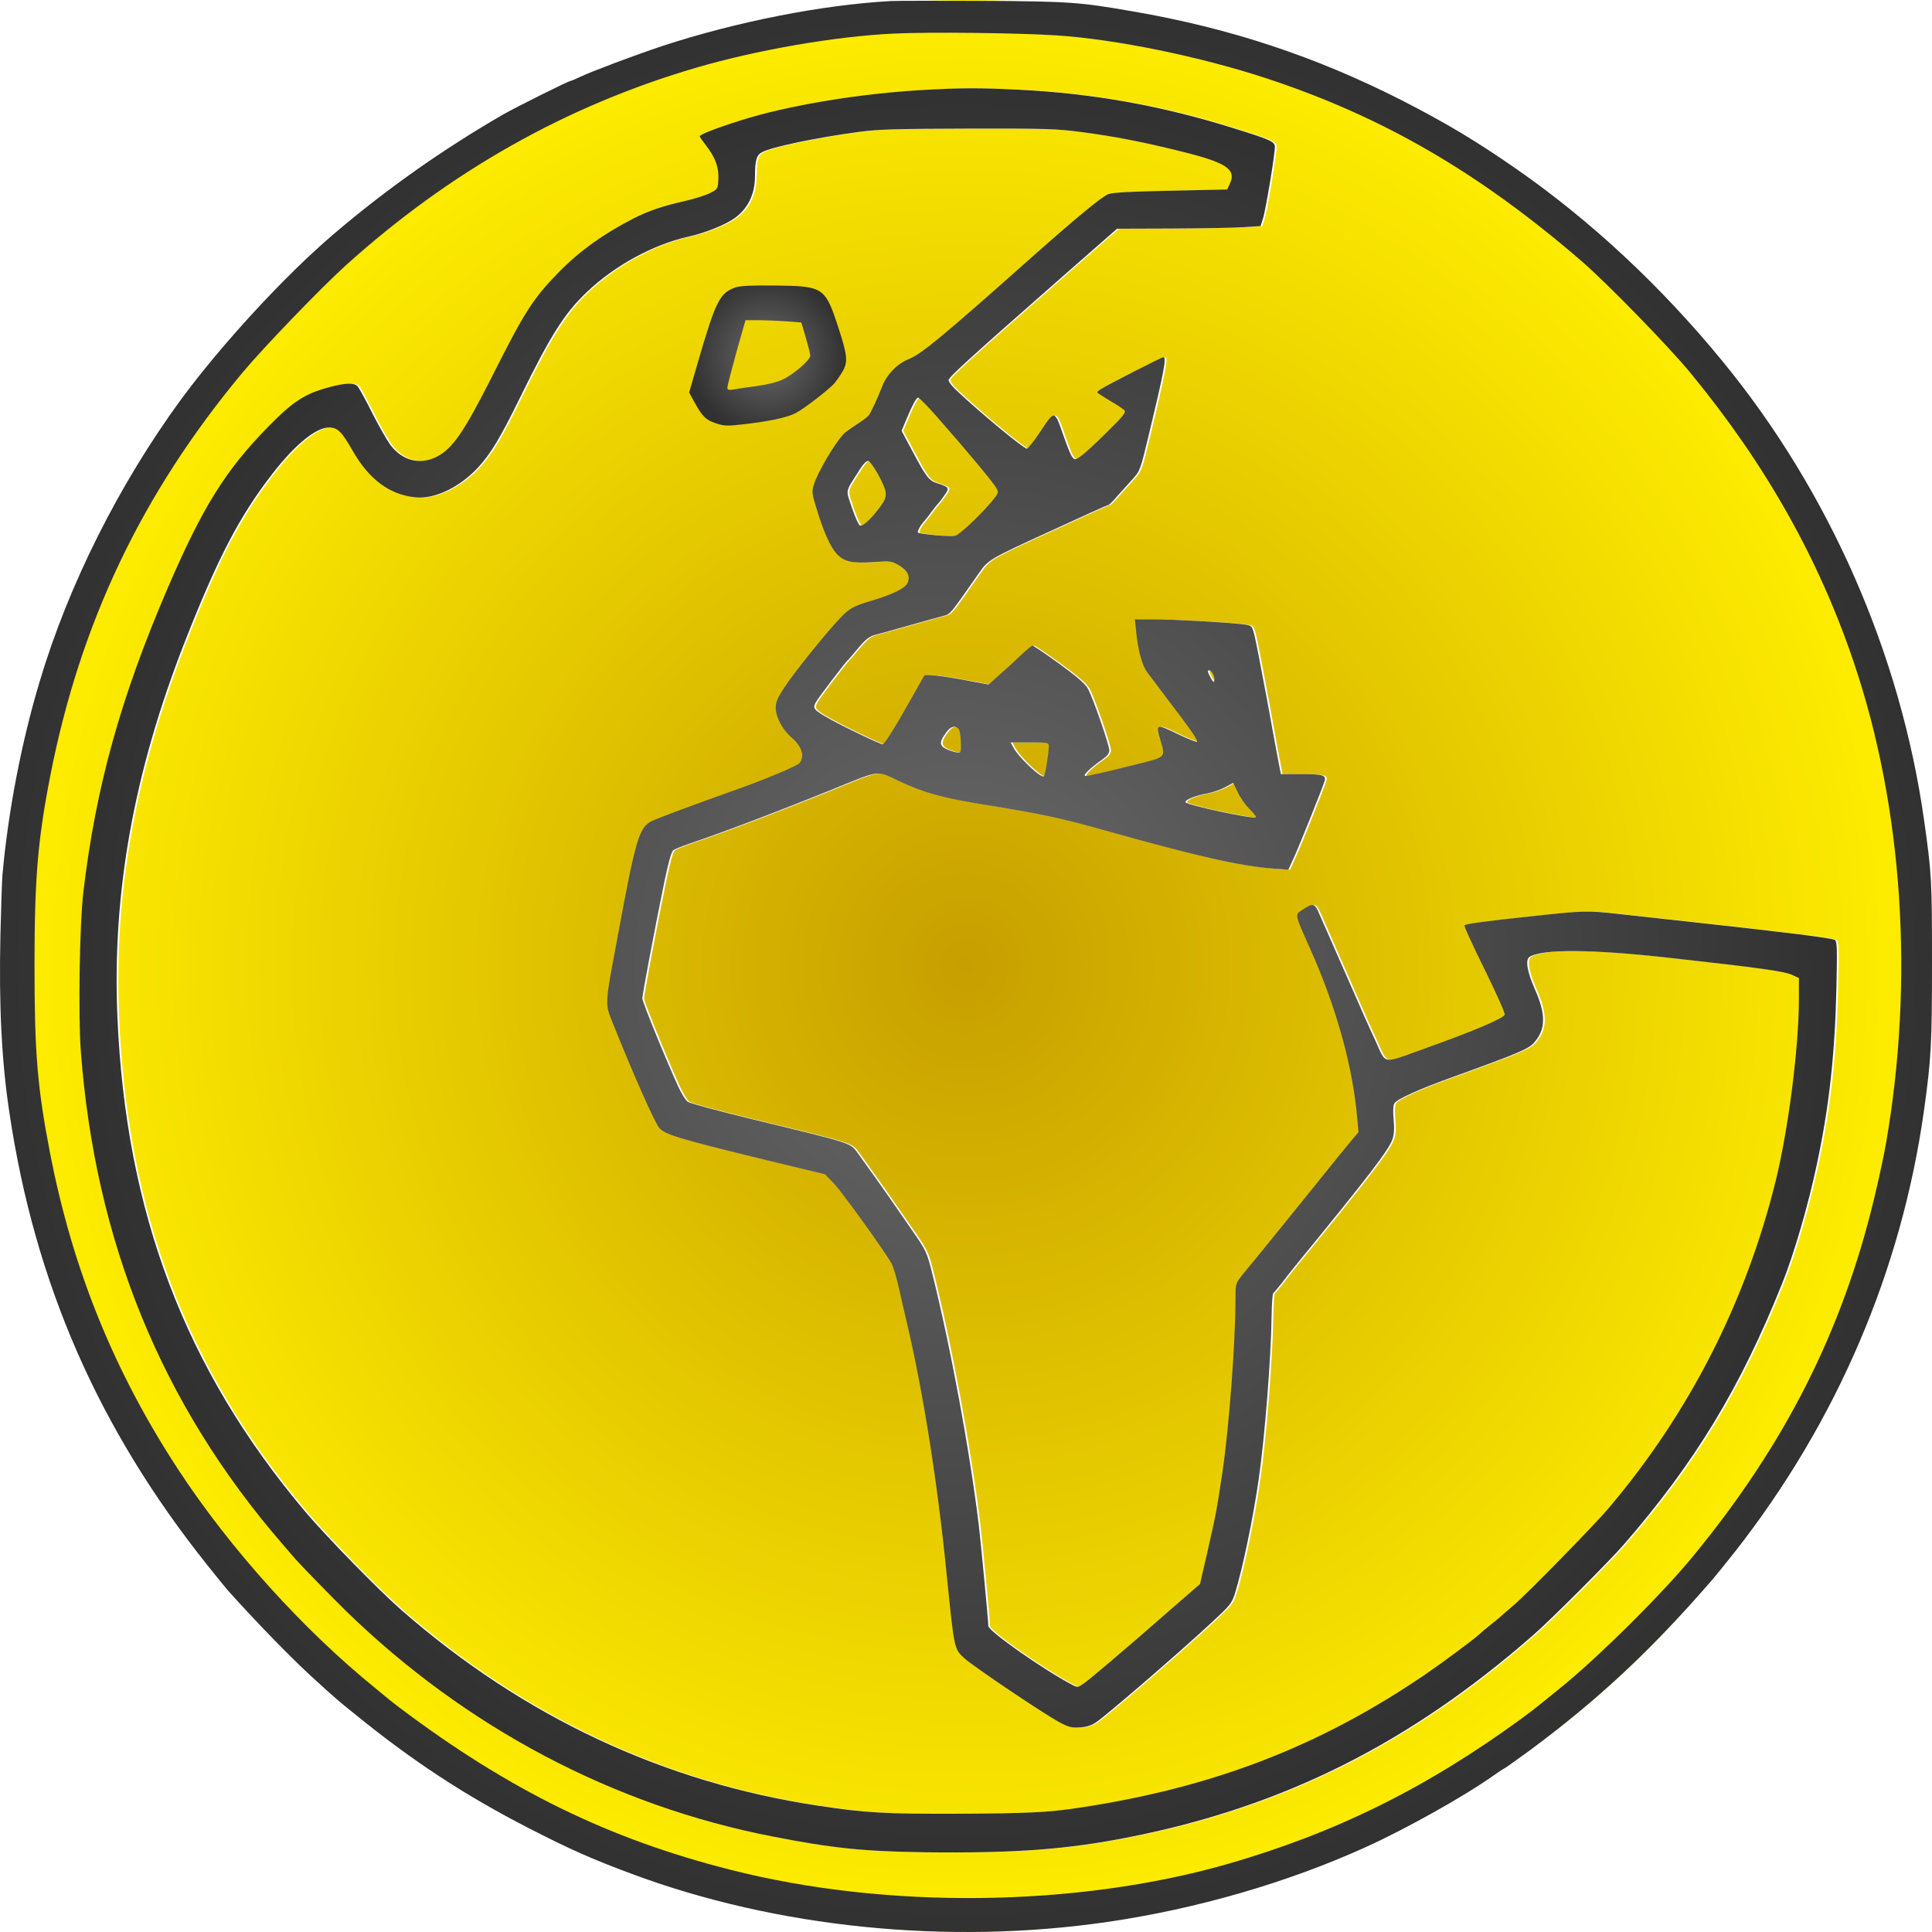 <svg width="256" height="256" viewBox="0 0 256 256" fill="none" xmlns="http://www.w3.org/2000/svg">
<g clip-path="url(#clip0_5887:48031)">
<path d="M128.015 255.974C57.42 255.974 0.191 198.672 0.191 127.987C0.191 57.302 57.42 0 128.015 0C198.61 0 255.839 57.302 255.839 127.987C255.839 198.672 198.61 255.974 128.015 255.974ZM126.053 245.458C136.062 245.47 142.528 244.906 150.103 243.385C170.325 239.352 186.951 231.029 203.326 216.715C205.639 214.71 213.471 206.877 215.372 204.686C224.807 193.822 230.831 183.914 236.373 170.067C237.953 166.15 239.853 159.576 240.976 154.26C242.602 146.637 243.357 139.76 243.563 130.901C243.678 125.866 243.655 124.793 243.38 124.56C243.06 124.304 237.243 123.581 224.281 122.159C220.754 121.763 216.471 121.296 214.754 121.11C210.654 120.644 210.105 120.667 203.784 121.343C196.936 122.066 194.417 122.415 194.28 122.625C194.211 122.742 195.402 125.329 196.936 128.43C198.448 131.507 199.662 134.211 199.616 134.444C199.524 134.911 195.471 136.636 189.127 138.898C183.241 141.019 183.951 141.112 182.509 137.965C181.822 136.52 180.196 132.859 178.89 129.852C177.562 126.845 176.302 123.954 176.073 123.441C175.844 122.928 175.386 121.902 175.066 121.156C174.424 119.641 174.241 119.594 172.707 120.62C171.791 121.226 171.791 121.157 173.783 125.609C177.31 133.466 179.486 141.322 180.081 148.269L180.241 150.018L179.234 151.207C178.707 151.859 177.883 152.862 177.425 153.421C173.966 157.734 165.653 167.992 165.539 168.085C165.47 168.155 165.08 168.644 164.668 169.157C163.958 170.09 163.936 170.23 163.936 172.188C163.936 177.83 163.088 189.113 162.218 195.011C161.485 199.93 161.371 200.583 160.226 205.595L159.241 209.885L154.661 213.871C149.141 218.697 144.859 222.334 143.828 223.08C143.072 223.616 143.027 223.616 142.339 223.266C138.652 221.354 131.187 216.132 131.187 215.456C131.187 214.804 130.202 204.453 129.927 202.122C128.691 191.981 126.171 178.389 123.675 168.411C123.034 165.917 122.942 165.684 120.973 162.863C119.851 161.254 118.591 159.436 118.179 158.83C117.514 157.851 115.614 155.193 113.851 152.745C112.889 151.416 113.164 151.51 99.766 148.269C95.438 147.22 91.682 146.195 91.384 146.008C91.086 145.822 90.491 144.865 90.056 143.886C88.316 140.063 85.339 132.743 85.339 132.3C85.339 131.787 87.056 122.672 88.27 116.797C88.796 114.279 89.186 112.857 89.438 112.671C89.644 112.508 90.629 112.111 91.659 111.761C95.896 110.339 103.705 107.379 111.034 104.395C116.896 102.017 116.37 102.063 119.393 103.509C122.622 105.024 124.958 105.677 130.156 106.539C138.263 107.845 140.668 108.358 146.645 110.036C158.92 113.487 164.6 114.768 168.974 115.095L170.943 115.235L171.814 113.323C172.684 111.365 175.409 104.534 175.73 103.532C175.982 102.716 175.569 102.576 172.615 102.576H169.959L169.798 101.807C169.707 101.41 168.974 97.447 168.172 93.018C167.348 88.588 166.569 84.509 166.386 83.926C166.088 82.877 166.088 82.877 164.852 82.714C162.745 82.457 155.6 82.061 153.012 82.061H150.607L150.767 83.623C151.019 86.164 151.546 88.122 152.21 89.031C152.554 89.498 153.859 91.223 155.119 92.901C158.142 96.865 159.012 98.123 158.828 98.287C158.76 98.356 157.706 97.937 156.47 97.354C153.401 95.862 153.355 95.885 153.974 98.007C154.684 100.385 154.775 100.292 150.951 101.248C146.393 102.39 144.515 102.809 144.057 102.809C143.622 102.809 144.63 101.807 146.256 100.665C146.92 100.198 147.218 99.825 147.218 99.429C147.218 98.73 145.065 92.505 144.401 91.293C144.034 90.617 143.027 89.731 140.599 87.959C138.767 86.63 137.164 85.558 137.05 85.558C136.912 85.558 136.294 86.071 135.653 86.677C135.034 87.283 133.775 88.449 132.859 89.242L131.232 90.71L129.378 90.36C125.141 89.544 122.874 89.264 122.668 89.567C122.576 89.731 121.751 91.176 120.858 92.785C118.728 96.561 117.446 98.613 117.171 98.613C116.851 98.613 112.201 96.398 110.278 95.326C108.033 94.067 107.896 93.904 108.308 93.088C108.583 92.552 112.202 87.796 112.614 87.423C112.705 87.353 113.301 86.654 113.965 85.861C114.927 84.719 115.408 84.346 116.141 84.136C116.668 83.996 118.751 83.436 120.767 82.853C122.782 82.294 124.82 81.711 125.301 81.595C126.195 81.338 126.103 81.431 129.95 75.929C131.187 74.158 131.416 74.041 139.088 70.521C140.989 69.659 143.53 68.493 144.744 67.933C145.981 67.374 147.034 66.908 147.126 66.908C147.195 66.908 147.745 66.372 148.317 65.696C148.913 65.043 149.828 64.017 150.355 63.434C151.294 62.385 151.34 62.245 152.462 57.583C154.5 49.097 154.821 47.325 154.386 47.325C154.18 47.325 146.897 51.032 146.142 51.544C145.844 51.708 145.615 51.917 145.615 51.987C145.615 52.057 146.393 52.547 147.309 53.107C148.248 53.643 149.119 54.225 149.256 54.412C149.439 54.622 148.981 55.228 147.263 56.906C144.584 59.587 143.118 60.846 142.729 60.846C142.34 60.846 142.042 60.287 141.103 57.606C139.958 54.319 139.981 54.319 138.149 57.093C137.279 58.398 136.454 59.447 136.294 59.447C135.859 59.447 130.156 54.738 127.019 51.778C126.401 51.218 125.919 50.589 125.919 50.379C125.919 50.006 128.278 47.837 141.011 36.647L148.248 30.307L155.577 30.283C159.607 30.26 163.89 30.19 165.081 30.097L167.256 29.957L167.554 29.048C167.966 27.789 169.226 20.072 169.157 19.373C169.066 18.744 168.447 18.464 163.478 16.925C154.042 13.988 145.042 12.379 135.24 11.889C130.041 11.633 127.82 11.633 122.713 11.913C114.194 12.379 104.598 13.964 98.323 15.969C95.072 16.995 92.942 17.834 92.942 18.067C92.942 18.137 93.354 18.72 93.835 19.35C95.026 20.888 95.507 22.217 95.415 23.779C95.347 25.038 95.323 25.061 94.339 25.574C93.789 25.854 92.346 26.32 91.132 26.6C88.041 27.299 86.231 27.905 84.17 28.954C80.277 30.936 77.117 33.197 74.415 35.925C70.865 39.538 69.788 41.217 65.368 50.006C61.681 57.279 60.216 59.424 58.109 60.52C55.887 61.662 53.483 61.033 51.925 58.911C51.467 58.282 50.391 56.393 49.544 54.715C48.696 53.013 47.826 51.451 47.643 51.218C47.185 50.705 46.086 50.705 43.933 51.288C40.658 52.151 39.124 53.13 35.803 56.51C30.123 62.292 27.101 67.141 22.475 77.865C16.223 92.412 12.925 104.255 11.276 118.196C10.772 122.392 10.589 134.468 10.932 139.224C12.833 164.541 21.627 186.059 37.635 204.569C38.505 205.595 39.353 206.551 39.467 206.691C40.063 207.367 44.528 211.96 46.04 213.428C61.933 228.908 81.514 239.259 102.675 243.362C110.599 244.901 114.583 245.32 122.828 245.437C123.944 245.45 125.018 245.457 126.053 245.458ZM125.182 240.334C117.27 240.334 114.477 240.156 108.766 239.282C88.201 236.205 69.605 227.486 53.437 213.358C50.368 210.677 43.429 203.567 40.635 200.257C24.742 181.397 16.886 160.672 15.787 134.748C15.077 118.289 17.963 102.296 24.696 85.092C29.093 73.901 31.956 68.4 36.375 62.711C39.353 58.888 42.101 56.65 43.818 56.65C44.963 56.65 45.49 57.163 46.933 59.681C49.109 63.527 51.903 65.602 55.361 65.905C57.88 66.138 61.154 64.553 63.559 61.965C65.254 60.124 66.468 58.119 69.079 52.803C73.201 44.388 75.01 41.543 77.987 38.699C81.697 35.179 86.781 32.405 91.453 31.356C93.674 30.866 96.4 29.771 97.636 28.861C99.377 27.579 100.27 25.691 100.27 23.289C100.27 21.238 100.476 20.538 101.209 20.166C102.514 19.466 108.331 18.254 114.011 17.485C116.599 17.135 118.934 17.065 128.484 17.042C138.584 17.018 140.279 17.065 143.416 17.485C147.744 18.044 151.867 18.837 156.859 20.095C162.722 21.541 164.073 22.45 163.203 24.315L162.836 25.108L155.371 25.271C150.424 25.364 147.653 25.504 147.126 25.714C146.279 25.994 142.752 28.931 136.34 34.619C125.118 44.597 122.301 46.929 120.652 47.581C119.118 48.188 117.744 49.61 117.125 51.195C116.484 52.85 115.66 54.622 115.339 55.041C115.179 55.251 114.423 55.811 113.667 56.3C112.912 56.79 112.179 57.326 112.064 57.443C110.805 58.795 108.515 62.664 108.056 64.273C107.782 65.159 107.827 65.439 108.4 67.304C109.316 70.381 110.278 72.526 111.103 73.389C112.087 74.438 113.163 74.671 115.98 74.484C118.27 74.321 118.385 74.344 119.393 74.927C120.515 75.603 120.881 76.373 120.469 77.282C120.171 77.934 118.431 78.797 115.82 79.567C113.301 80.313 112.751 80.615 111.469 81.991C109.614 83.949 105.285 89.335 104.14 91.13C103.27 92.435 103.018 93.064 103.018 93.764C103.018 95.023 103.934 96.748 105.194 97.797C106.476 98.916 106.889 100.221 106.179 101.107C105.858 101.504 101.644 103.276 97.407 104.768C92.415 106.539 87.468 108.381 86.644 108.777C84.926 109.593 84.491 111.015 82.086 124.024C80.323 133.466 80.369 132.859 81.445 135.61C84.079 142.208 87.033 148.875 87.605 149.481C88.476 150.414 90.445 150.973 104.392 154.354L109.545 155.589L110.69 156.778C111.812 157.921 117.629 166.033 118.408 167.502C118.614 167.922 119.072 169.437 119.393 170.906C119.713 172.375 120.194 174.426 120.446 175.475C122.599 184.707 124.477 196.573 125.69 208.836C126.675 218.557 126.652 218.464 128.004 219.723C129.149 220.772 138.561 227.113 140.576 228.186C141.882 228.885 142.225 228.955 143.37 228.885C144.309 228.815 144.904 228.605 145.546 228.162C147.263 226.926 156.401 219.047 160.5 215.247C163.317 212.636 163.432 212.519 163.913 210.98C164.897 207.763 166.272 201.142 167.004 196.06C167.829 190.395 168.653 179.788 168.722 174.379C168.745 172.794 168.837 171.419 168.951 171.349C169.043 171.279 169.524 170.696 170.027 170.067C170.508 169.414 171.356 168.365 171.859 167.735C181.73 155.683 184.226 152.395 184.73 150.973C184.959 150.297 185.005 149.528 184.89 148.339C184.799 147.314 184.822 146.497 184.982 146.217C185.28 145.658 188.28 144.306 193.02 142.604C201.219 139.643 202.776 138.991 203.463 138.198C205.066 136.426 205.089 134.421 203.6 131.064C202.593 128.803 202.318 127.171 202.891 126.798C204.585 125.726 211.158 125.772 221.418 126.915C233.349 128.243 236.556 128.686 237.632 129.153L238.594 129.596V132.346C238.594 138.781 237.197 149.668 235.502 156.545C231.517 172.608 224.074 187.201 213.425 199.79C211.639 201.935 202.685 211.074 200.898 212.612C200.074 213.312 199.226 214.058 199.02 214.244C198.814 214.431 198.173 214.967 197.601 215.41C197.028 215.853 196.433 216.366 196.249 216.552C195.585 217.182 191.348 220.329 189.058 221.891C175.065 231.426 160.89 236.881 143.21 239.539C139.065 240.168 136.34 240.285 126.836 240.331C126.26 240.333 125.71 240.334 125.182 240.334ZM166.416 108.319C164.982 108.295 157.294 106.605 157.294 106.283C157.294 105.956 158.76 105.374 160.18 105.141C160.821 105.024 161.874 104.674 162.493 104.348C163.088 104.022 163.615 103.765 163.638 103.742C163.661 103.742 163.913 104.301 164.234 104.954C164.531 105.63 165.218 106.632 165.768 107.169C166.317 107.705 166.707 108.218 166.638 108.288C166.615 108.312 166.538 108.321 166.416 108.319ZM138.466 102.884C137.841 102.848 135.086 100.211 134.485 99.009L134.141 98.38H136.683C139.134 98.38 139.202 98.403 139.202 98.892C139.179 99.872 138.744 102.669 138.561 102.856C138.539 102.878 138.507 102.887 138.466 102.884ZM127.264 99.731C126.754 99.724 125.45 99.274 125.141 98.939C124.729 98.543 124.843 98.1 125.622 97.028C126.194 96.235 126.836 96.072 127.271 96.608C127.523 96.934 127.683 99.452 127.454 99.685C127.425 99.718 127.358 99.732 127.264 99.731ZM161.038 90.344C160.961 90.341 160.847 90.174 160.661 89.824C160.202 88.962 160.18 88.822 160.5 88.822C160.615 88.822 160.821 89.031 160.958 89.311C161.096 89.568 161.188 89.964 161.142 90.174C161.116 90.287 161.084 90.345 161.038 90.344ZM126.146 71.027C124.793 71.016 122.052 70.738 121.866 70.567C121.729 70.428 122.209 69.565 122.759 68.982C122.919 68.796 123.331 68.283 123.675 67.794C124.018 67.328 124.454 66.815 124.614 66.628C124.775 66.465 125.141 65.975 125.439 65.532C126.057 64.67 125.966 64.53 124.5 64.064C123.332 63.714 122.988 63.271 121.225 59.96L119.691 57.093L120.194 55.88C121.087 53.736 121.637 52.687 121.889 52.687C122.026 52.687 123.148 53.829 124.362 55.205C128.232 59.588 131.874 63.97 132.24 64.647C132.584 65.276 132.561 65.323 131.69 66.395C130.156 68.237 127.408 70.824 126.813 70.987C126.697 71.018 126.459 71.03 126.146 71.027ZM114.273 69.651C114.243 69.65 114.217 69.645 114.194 69.635C114.011 69.588 113.53 68.516 113.118 67.304C112.293 64.832 112.225 65.276 113.759 62.828C114.583 61.499 114.95 61.079 115.293 61.079C115.454 61.079 116.003 61.849 116.53 62.758C117.858 65.229 117.904 65.718 116.919 67.071C115.867 68.535 114.714 69.651 114.273 69.651Z" fill="url(#paint0_radial_5887:48031)"/>
<path d="M118.064 0.14C108.96 0.63 97.54 2.891 87.793 6.085C84.147 7.297 78.391 9.465 76.924 10.165C76.281 10.468 75.685 10.724 75.594 10.724C75.341 10.724 68.324 14.221 66.696 15.154C58.67 19.793 51.102 25.131 44.2 31.03C37.687 36.578 29.34 45.67 23.996 52.92C15.787 64.134 9.068 77.515 5.261 90.291C2.83 98.38 1.087 107.519 0.33 115.865C0.262 116.564 0.147 120.178 0.055 123.908C-0.151 133.303 0.216 140.646 1.248 147.453C4.619 170.044 13.035 189.3 27.459 207.367C28.789 209.022 29.982 210.514 30.119 210.654C33.995 214.991 38.834 219.956 41.837 222.66C44.429 225.015 44.796 225.341 47.089 227.183C54.656 233.338 61.628 237.907 70.021 242.22C75.41 244.994 78.46 246.346 83.665 248.281C102.86 255.438 125.585 257.746 146.729 254.669C158.562 252.944 170.555 249.47 180.898 244.784C186.264 242.36 193.969 238.047 197.821 235.319C198.624 234.76 199.312 234.294 199.381 234.294C199.427 234.294 200.94 233.221 202.729 231.916C211.856 225.132 218.804 218.651 226.968 209.232C227.312 208.836 228.619 207.204 229.903 205.596C243.387 188.391 251.964 168.365 254.945 147.104C255.885 140.343 256 138.385 256 127.521C256 116.657 255.954 115.748 254.945 108.638C251.826 86.63 242.401 65.136 228.275 47.908C220.134 37.953 210.755 29.211 200.848 22.334C195.551 18.651 191.561 16.273 185.736 13.289C174.362 7.507 163.01 3.73 150.146 1.516C143.06 0.28 141.729 0.187 130.332 0.117C124.416 0.094 118.889 0.094 118.064 0.14ZM139.964 4.686C147.875 5.199 158.997 7.484 167.872 10.398C183.237 15.48 195.918 22.823 209.563 34.596C212.934 37.511 221.143 45.926 224.101 49.54C234.008 61.616 241.025 74.065 245.681 87.889C252.147 107.052 253.661 129.946 249.9 151.533C249.648 153.002 248.937 156.312 248.318 158.877C244.098 176.385 236.531 191.375 224.4 206.132C220.341 211.121 211.604 219.77 206.696 223.71C206.192 224.106 205.182 224.945 204.426 225.551C203.692 226.157 202.454 227.113 201.674 227.673C189.016 236.928 176.93 242.896 162.552 247.022C142.601 252.711 117.467 253.014 96.852 247.768C80.684 243.689 67.499 237.231 52.937 226.274C52.249 225.738 51.63 225.271 51.561 225.202C51.492 225.132 50.666 224.456 49.726 223.686C40.118 215.9 30.509 205.223 23.652 194.778C15.099 181.723 9.618 168.179 6.637 152.815C4.94 144.05 4.573 139.457 4.573 127.987C4.573 116.494 4.986 111.435 6.637 102.926C10.604 82.597 18.745 65.463 32.091 49.423C34.843 46.113 42.525 38.14 45.828 35.156C59.61 22.73 74.997 14.035 92.15 8.999C100.222 6.621 110.748 4.803 118.408 4.453C123.132 4.22 134.896 4.36 139.964 4.686Z" fill="url(#paint1_radial_5887:48031)"/>
<path d="M122.484 11.912C113.965 12.378 104.37 13.964 98.095 15.969C94.843 16.994 92.713 17.834 92.713 18.067C92.713 18.137 93.125 18.719 93.606 19.349C94.797 20.887 95.278 22.216 95.186 23.778C95.118 25.037 95.095 25.06 94.11 25.573C93.56 25.853 92.117 26.319 90.904 26.599C87.812 27.299 86.003 27.905 83.942 28.954C80.048 30.935 76.888 33.197 74.186 35.924C70.636 39.538 69.56 41.216 65.14 50.005C61.453 57.279 59.987 59.423 57.88 60.519C55.658 61.661 53.254 61.032 51.697 58.911C51.239 58.281 50.162 56.393 49.315 54.714C48.468 53.012 47.597 51.45 47.414 51.217C46.956 50.705 45.857 50.705 43.704 51.287C40.429 52.15 38.895 53.129 35.574 56.509C29.895 62.291 26.872 67.14 22.246 77.864C15.993 92.411 12.696 104.254 11.047 118.195C10.543 122.391 10.36 134.467 10.703 139.223C12.604 164.541 21.398 186.058 37.406 204.569C38.276 205.594 39.124 206.55 39.238 206.69C39.834 207.366 44.3 211.959 45.811 213.428C61.705 228.907 81.285 239.258 102.446 243.361C110.37 244.9 114.355 245.319 122.599 245.436C134.508 245.576 141.515 245.063 149.874 243.384C170.096 239.351 186.723 231.029 203.097 216.715C205.41 214.71 213.242 206.877 215.143 204.685C224.578 193.821 230.601 183.914 236.144 170.066C237.724 166.149 239.625 159.575 240.747 154.26C242.373 146.636 243.128 139.759 243.335 130.9C243.449 125.865 243.426 124.792 243.151 124.559C242.831 124.303 237.014 123.58 224.052 122.158C220.525 121.762 216.242 121.296 214.525 121.109C210.425 120.643 209.876 120.666 203.555 121.342C196.708 122.065 194.188 122.415 194.051 122.624C193.982 122.741 195.173 125.329 196.708 128.429C198.219 131.506 199.433 134.211 199.387 134.444C199.295 134.91 195.242 136.635 188.898 138.897C183.013 141.018 183.723 141.111 182.28 137.964C181.593 136.519 179.967 132.859 178.661 129.851C177.333 126.844 176.074 123.953 175.845 123.44C175.615 122.927 175.157 121.902 174.837 121.156C174.196 119.64 174.012 119.594 172.478 120.619C171.562 121.226 171.562 121.156 173.554 125.608C177.081 133.465 179.257 141.321 179.852 148.268L180.013 150.017L179.005 151.206C178.478 151.859 177.654 152.861 177.196 153.42C173.738 157.733 165.424 167.991 165.31 168.084C165.241 168.154 164.852 168.644 164.44 169.157C163.73 170.089 163.707 170.229 163.707 172.187C163.707 177.829 162.859 189.112 161.989 195.01C161.256 199.929 161.142 200.582 159.997 205.594L159.012 209.884L154.432 213.87C148.913 218.696 144.63 222.333 143.599 223.079C142.844 223.615 142.798 223.615 142.111 223.266C138.424 221.354 130.958 216.132 130.958 215.456C130.958 214.803 129.973 204.452 129.698 202.121C128.462 191.98 125.943 178.388 123.446 168.411C122.805 165.916 122.714 165.683 120.744 162.862C119.622 161.254 118.362 159.435 117.95 158.829C117.286 157.85 115.385 155.192 113.622 152.744C112.66 151.416 112.935 151.509 99.537 148.268C95.209 147.219 91.453 146.194 91.156 146.007C90.858 145.821 90.262 144.865 89.827 143.886C88.087 140.062 85.11 132.742 85.11 132.299C85.11 131.786 86.827 122.671 88.041 116.796C88.568 114.278 88.957 112.856 89.209 112.67C89.415 112.507 90.4 112.11 91.43 111.761C95.667 110.339 103.476 107.378 110.805 104.394C116.668 102.016 116.141 102.062 119.164 103.508C122.393 105.023 124.729 105.676 129.927 106.539C138.034 107.844 140.439 108.357 146.416 110.035C158.691 113.486 164.371 114.768 168.745 115.094L170.715 115.234L171.585 113.323C172.455 111.364 175.18 104.534 175.501 103.531C175.753 102.715 175.341 102.575 172.386 102.575H169.73L169.57 101.806C169.478 101.41 168.745 97.447 167.944 93.017C167.119 88.588 166.34 84.508 166.157 83.925C165.86 82.876 165.86 82.876 164.623 82.713C162.516 82.456 155.371 82.06 152.783 82.06H150.378L150.539 83.622C150.79 86.163 151.317 88.121 151.981 89.031C152.325 89.497 153.63 91.222 154.89 92.901C157.913 96.864 158.783 98.123 158.6 98.286C158.531 98.356 157.478 97.936 156.241 97.353C153.172 95.861 153.126 95.885 153.745 98.006C154.455 100.384 154.546 100.291 150.722 101.247C146.164 102.389 144.287 102.808 143.829 102.808C143.393 102.808 144.401 101.806 146.027 100.664C146.691 100.197 146.989 99.825 146.989 99.428C146.989 98.729 144.836 92.504 144.172 91.292C143.806 90.616 142.798 89.73 140.37 87.958C138.538 86.629 136.935 85.557 136.821 85.557C136.683 85.557 136.065 86.07 135.424 86.676C134.805 87.282 133.546 88.448 132.63 89.24L131.004 90.709L129.149 90.359C124.912 89.543 122.645 89.264 122.439 89.567C122.347 89.73 121.523 91.175 120.629 92.784C118.5 96.561 117.217 98.612 116.942 98.612C116.622 98.612 111.973 96.397 110.049 95.325C107.805 94.066 107.667 93.903 108.08 93.087C108.354 92.551 111.973 87.795 112.385 87.422C112.477 87.352 113.072 86.653 113.736 85.86C114.698 84.718 115.179 84.345 115.912 84.135C116.439 83.995 118.523 83.436 120.538 82.853C122.553 82.293 124.591 81.71 125.072 81.594C125.965 81.337 125.874 81.431 129.721 75.929C130.958 74.157 131.187 74.04 138.859 70.52C140.76 69.658 143.302 68.492 144.516 67.933C145.752 67.373 146.806 66.907 146.897 66.907C146.966 66.907 147.516 66.371 148.088 65.695C148.684 65.042 149.6 64.016 150.126 63.433C151.065 62.384 151.111 62.244 152.233 57.582C154.271 49.096 154.592 47.324 154.157 47.324C153.951 47.324 146.668 51.031 145.913 51.544C145.615 51.707 145.386 51.917 145.386 51.987C145.386 52.057 146.164 52.546 147.08 53.106C148.019 53.642 148.89 54.225 149.027 54.411C149.21 54.621 148.752 55.227 147.035 56.906C144.355 59.587 142.89 60.846 142.5 60.846C142.111 60.846 141.813 60.286 140.874 57.605C139.729 54.318 139.752 54.318 137.92 57.092C137.05 58.398 136.225 59.447 136.065 59.447C135.63 59.447 129.927 54.738 126.79 51.777C126.172 51.217 125.691 50.588 125.691 50.378C125.691 50.005 128.05 47.837 140.783 36.647L148.019 30.306L155.348 30.282C159.378 30.259 163.661 30.189 164.852 30.096L167.028 29.956L167.325 29.047C167.737 27.788 168.997 20.072 168.928 19.372C168.837 18.743 168.218 18.463 163.249 16.924C153.813 13.987 144.813 12.378 135.012 11.889C129.813 11.632 127.591 11.632 122.484 11.912ZM143.187 17.484C147.516 18.043 151.638 18.836 156.63 20.095C162.493 21.54 163.844 22.449 162.974 24.314L162.608 25.107L155.142 25.27C150.195 25.363 147.424 25.503 146.897 25.713C146.05 25.993 142.523 28.93 136.111 34.619C124.889 44.596 122.072 46.928 120.423 47.581C118.889 48.187 117.515 49.609 116.897 51.194C116.255 52.849 115.431 54.621 115.11 55.041C114.95 55.251 114.194 55.81 113.438 56.3C112.683 56.789 111.95 57.325 111.835 57.442C110.576 58.794 108.286 62.664 107.828 64.272C107.553 65.158 107.599 65.438 108.171 67.303C109.087 70.38 110.049 72.525 110.874 73.388C111.858 74.437 112.935 74.67 115.752 74.484C118.042 74.32 118.156 74.344 119.164 74.926C120.286 75.603 120.652 76.372 120.24 77.281C119.942 77.934 118.202 78.796 115.591 79.566C113.072 80.312 112.522 80.615 111.24 81.99C109.385 83.948 105.057 89.334 103.912 91.129C103.041 92.434 102.789 93.064 102.789 93.763C102.789 95.022 103.705 96.747 104.965 97.796C106.247 98.915 106.66 100.221 105.95 101.107C105.629 101.503 101.415 103.275 97.179 104.767C92.186 106.539 87.239 108.38 86.415 108.777C84.697 109.592 84.262 111.015 81.858 124.023C80.094 133.465 80.14 132.859 81.216 135.61C83.85 142.207 86.804 148.875 87.377 149.481C88.247 150.413 90.217 150.973 104.163 154.353L109.316 155.589L110.461 156.778C111.583 157.92 117.4 166.033 118.179 167.501C118.385 167.921 118.843 169.436 119.164 170.905C119.484 172.374 119.965 174.425 120.217 175.474C122.37 184.706 124.248 196.572 125.462 208.835C126.446 218.556 126.424 218.463 127.775 219.722C128.92 220.771 138.332 227.112 140.348 228.185C141.653 228.884 141.996 228.954 143.141 228.884C144.08 228.814 144.676 228.604 145.317 228.161C147.035 226.926 156.172 219.046 160.272 215.246C163.088 212.635 163.203 212.518 163.684 210.98C164.669 207.763 166.043 201.142 166.776 196.06C167.6 190.395 168.424 179.787 168.493 174.379C168.516 172.793 168.608 171.418 168.722 171.348C168.814 171.278 169.295 170.695 169.799 170.066C170.279 169.413 171.127 168.364 171.631 167.735C181.501 155.682 183.997 152.395 184.501 150.973C184.73 150.297 184.776 149.527 184.661 148.338C184.57 147.313 184.593 146.497 184.753 146.217C185.051 145.657 188.051 144.305 192.791 142.603C200.99 139.643 202.547 138.99 203.234 138.197C204.838 136.425 204.86 134.421 203.372 131.064C202.364 128.802 202.089 127.17 202.662 126.797C204.357 125.725 210.929 125.772 221.189 126.914C233.121 128.243 236.327 128.686 237.403 129.152L238.365 129.595V132.346C238.365 138.78 236.968 149.667 235.273 156.544C231.289 172.607 223.846 187.201 213.196 199.79C211.41 201.934 202.456 211.073 200.67 212.612C199.845 213.311 198.998 214.057 198.792 214.243C198.585 214.43 197.944 214.966 197.372 215.409C196.799 215.852 196.204 216.365 196.021 216.551C195.356 217.181 191.12 220.328 188.83 221.89C174.837 231.425 160.661 236.88 142.981 239.538C138.836 240.167 136.111 240.284 126.607 240.33C117.4 240.354 114.629 240.214 108.538 239.281C87.972 236.204 69.376 227.485 53.208 213.358C50.139 210.677 43.2 203.566 40.406 200.256C24.513 181.396 16.658 160.671 15.558 134.747C14.848 118.288 17.734 102.296 24.467 85.091C28.864 73.901 31.727 68.399 36.147 62.711C39.124 58.887 41.872 56.649 43.59 56.649C44.735 56.649 45.261 57.162 46.704 59.68C48.88 63.526 51.674 65.601 55.132 65.904C57.651 66.138 60.926 64.552 63.331 61.965C65.025 60.123 66.239 58.118 68.85 52.803C72.972 44.387 74.781 41.543 77.758 38.698C81.468 35.178 86.552 32.404 91.224 31.355C93.446 30.865 96.171 29.77 97.408 28.86C99.148 27.578 100.041 25.69 100.041 23.289C100.041 21.237 100.247 20.538 100.98 20.165C102.286 19.465 108.102 18.253 113.782 17.484C116.37 17.134 118.706 17.064 128.256 17.041C138.355 17.017 140.05 17.064 143.187 17.484ZM124.133 55.204C128.004 59.587 131.645 63.969 132.011 64.645C132.355 65.275 132.332 65.322 131.462 66.394C129.927 68.236 127.179 70.823 126.584 70.987C125.965 71.15 121.866 70.777 121.637 70.567C121.5 70.427 121.981 69.564 122.53 68.982C122.691 68.795 123.103 68.282 123.446 67.793C123.79 67.326 124.225 66.814 124.385 66.627C124.546 66.464 124.912 65.974 125.21 65.531C125.828 64.669 125.736 64.529 124.271 64.063C123.103 63.713 122.759 63.27 120.996 59.96L119.462 57.092L119.965 55.88C120.859 53.735 121.408 52.686 121.66 52.686C121.797 52.686 122.92 53.828 124.133 55.204ZM116.301 62.757C117.629 65.228 117.675 65.718 116.69 67.07C115.568 68.632 114.332 69.798 113.965 69.634C113.782 69.588 113.301 68.515 112.889 67.303C112.064 64.832 111.996 65.275 113.53 62.827C114.355 61.498 114.721 61.079 115.064 61.079C115.225 61.079 115.774 61.848 116.301 62.757ZM160.73 89.31C160.867 89.567 160.959 89.963 160.913 90.173C160.844 90.476 160.73 90.383 160.432 89.823C159.974 88.961 159.951 88.821 160.272 88.821C160.386 88.821 160.592 89.031 160.73 89.31ZM127.042 96.607C127.294 96.934 127.454 99.451 127.225 99.685C127.042 99.894 125.278 99.335 124.912 98.939C124.5 98.542 124.614 98.099 125.393 97.027C125.965 96.234 126.607 96.071 127.042 96.607ZM138.973 98.892C138.951 99.871 138.515 102.669 138.332 102.855C137.989 103.205 134.897 100.291 134.256 99.008L133.912 98.379H136.454C138.905 98.379 138.973 98.402 138.973 98.892ZM164.005 104.953C164.302 105.629 164.989 106.632 165.539 107.168C166.089 107.704 166.478 108.217 166.409 108.287C166.111 108.59 157.065 106.632 157.065 106.282C157.065 105.956 158.531 105.373 159.951 105.14C160.592 105.023 161.646 104.674 162.264 104.347C162.859 104.021 163.386 103.764 163.409 103.741C163.432 103.741 163.684 104.301 164.005 104.953Z" fill="url(#paint2_radial_5887:48031)"/>
<path d="M97.5 38.069C95.37 38.815 94.866 39.794 92.484 47.977L91.316 52.01L92.049 53.339C93.08 55.227 93.561 55.67 94.935 56.113C96.011 56.463 96.423 56.463 98.599 56.207C101.92 55.834 104.301 55.321 105.424 54.738C106.477 54.202 109.752 51.684 110.531 50.821C110.805 50.495 111.309 49.795 111.63 49.236C112.386 47.977 112.294 47.068 111.034 43.245C109.34 38.093 109.088 37.906 102.79 37.836C99.744 37.789 98.072 37.883 97.5 38.069ZM104.095 42.569L106.179 42.732L106.775 44.737C107.095 45.832 107.37 46.905 107.37 47.138C107.37 47.674 105.263 49.516 103.866 50.215C103.088 50.611 101.805 50.938 100.156 51.171C98.782 51.358 97.362 51.567 97.019 51.637C96.538 51.707 96.378 51.637 96.378 51.358C96.378 51.148 96.927 49.05 97.569 46.695L98.782 42.429H100.408C101.301 42.429 102.973 42.499 104.095 42.569Z" fill="url(#paint3_radial_5887:48031)"/>
</g>
<defs>
<radialGradient id="paint0_radial_5887:48031" cx="0" cy="0" r="1" gradientUnits="userSpaceOnUse" gradientTransform="translate(128.015 127.987) scale(127.824 130.12)">
<stop stop-color="#C79F00"/>
<stop offset="1" stop-color="#FFEE00"/>
</radialGradient>
<radialGradient id="paint1_radial_5887:48031" cx="0" cy="0" r="1" gradientUnits="userSpaceOnUse" gradientTransform="translate(128 128.051) scale(128 130.3)">
<stop stop-color="#6B6B6B"/>
<stop offset="1" stop-color="#313132"/>
</radialGradient>
<radialGradient id="paint2_radial_5887:48031" cx="0" cy="0" r="1" gradientUnits="userSpaceOnUse" gradientTransform="translate(126.964 128.579) scale(116.436 118.528)">
<stop stop-color="#6B6B6B"/>
<stop offset="1" stop-color="#313132"/>
</radialGradient>
<radialGradient id="paint3_radial_5887:48031" cx="0" cy="0" r="1" gradientUnits="userSpaceOnUse" gradientTransform="translate(101.713 47.106) scale(10.397 10.584)">
<stop stop-color="#6B6B6B"/>
<stop offset="1" stop-color="#313132"/>
</radialGradient>
<clipPath id="clip0_5887:48031">
<rect width="256" height="256" fill="white"/>
</clipPath>
</defs>
</svg>
